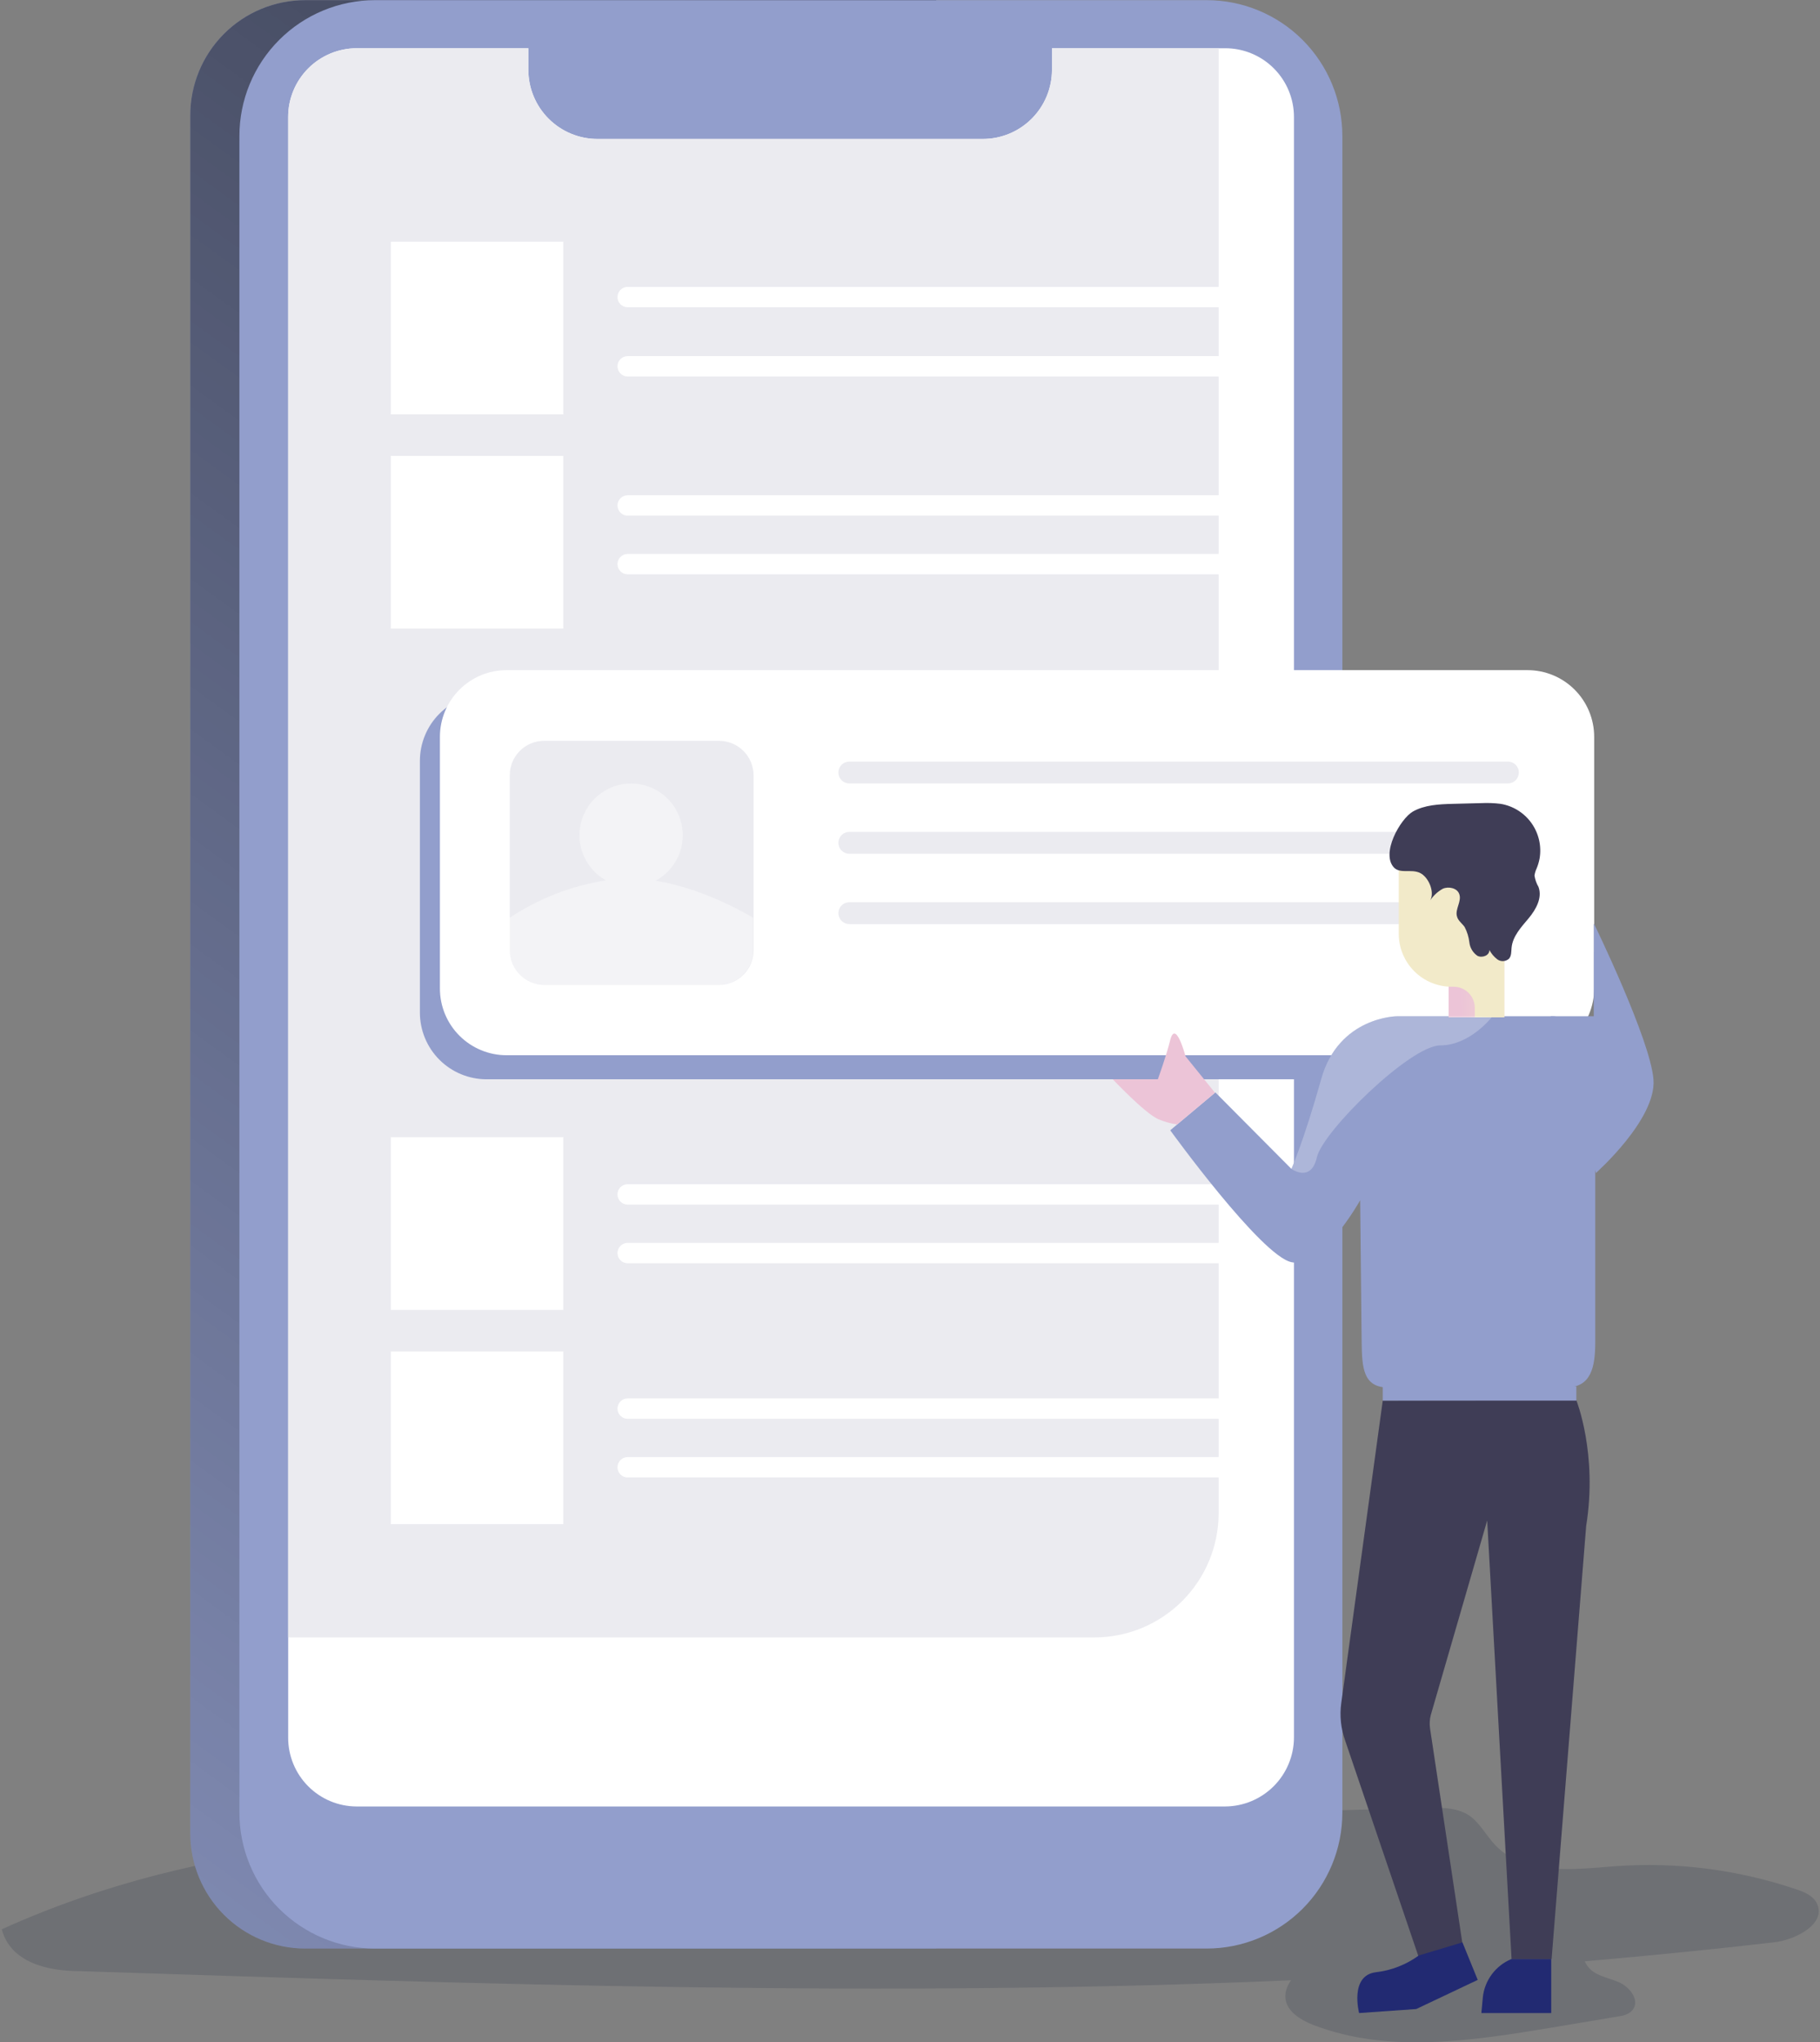 <svg width="657" height="737" viewBox="0 0 657 737" fill="none" xmlns="http://www.w3.org/2000/svg">
<rect x="0" y="0" width="657" height="737" fill="#808080" stroke="none"/>
<path opacity="0.18" d="M640.24 700.937C617.515 703.566 594.789 705.801 572.064 707.774C572.321 708.327 572.628 708.855 572.983 709.351C575.348 712.901 580.208 713.558 584.28 715.268C588.353 716.977 592.031 721.841 589.403 725.259C588.09 726.969 585.725 727.495 583.624 727.758L560.11 731.702C531.473 736.435 501.26 741.168 474.2 730.781C463.034 726.443 462.246 720.001 466.056 714.61C320.639 720.921 174.566 716.056 28.887 711.323C17.065 711.323 3.797 708.168 0.645 696.204C75.651 662.415 148.425 662.284 229.738 660.049L515.447 652.423C520.308 652.292 525.562 652.292 529.766 654.79C533.969 657.288 536.334 662.284 539.88 665.965C550.389 676.877 567.992 674.642 583.098 673.459C605.151 671.849 627.303 674.665 648.253 681.742C651.143 682.662 654.296 683.977 655.741 686.606C659.681 693.969 648.516 700.017 640.24 700.937Z" fill="#1D2741"/>
<path d="M110.199 0.053H337.979V703.172H110.199C99.19 703.172 88.632 698.795 80.847 691.003C73.063 683.212 68.689 672.645 68.689 661.626V41.599C68.689 30.58 73.063 20.013 80.847 12.222C88.632 4.431 99.19 0.053 110.199 0.053Z" fill="#929ECC"/>
<path d="M110.199 0.053H337.979V703.172H110.199C99.19 703.172 88.632 698.795 80.847 691.003C73.063 683.212 68.689 672.645 68.689 661.626V41.599C68.689 30.58 73.063 20.013 80.847 12.222C88.632 4.431 99.19 0.053 110.199 0.053Z" fill="url(#paint0_linear)"/>
<path d="M135.421 0.053H435.58C448.575 0.053 461.038 5.22 470.227 14.417C479.415 23.613 484.578 36.087 484.578 49.093V654.132C484.578 667.138 479.415 679.612 470.227 688.809C461.038 698.005 448.575 703.172 435.58 703.172H135.421C122.426 703.172 109.963 698.005 100.774 688.809C91.585 679.612 86.423 667.138 86.423 654.132V49.093C86.423 36.087 91.585 23.613 100.774 14.417C109.963 5.22 122.426 0.053 135.421 0.053Z" fill="#929ECC"/>
<path d="M467.107 42.256V627.049C467.072 633.629 464.445 639.929 459.797 644.581C455.148 649.234 448.853 651.863 442.279 651.897H128.721C122.155 651.877 115.866 649.248 111.235 644.589C106.605 639.929 104.011 633.621 104.025 627.049V42.256C104.011 35.685 106.605 29.376 111.235 24.717C115.866 20.058 122.155 17.429 128.721 17.408H190.724V25.165C190.724 31.79 193.353 38.144 198.034 42.828C202.714 47.513 209.063 50.145 215.682 50.145H354.793C361.413 50.145 367.761 47.513 372.441 42.828C377.122 38.144 379.752 31.79 379.752 25.165V17.408H442.279C445.541 17.404 448.771 18.045 451.784 19.292C454.798 20.54 457.536 22.37 459.843 24.678C462.149 26.986 463.977 29.727 465.224 32.743C466.47 35.76 467.11 38.992 467.107 42.256Z" fill="white"/>
<path d="M249.573 19.511H321.428C321.86 19.508 322.288 19.59 322.688 19.754C323.088 19.918 323.452 20.16 323.757 20.466C324.063 20.772 324.305 21.136 324.469 21.536C324.632 21.937 324.715 22.366 324.712 22.798V23.456C324.715 23.888 324.632 24.317 324.469 24.718C324.305 25.118 324.063 25.482 323.757 25.788C323.452 26.093 323.088 26.335 322.688 26.499C322.288 26.663 321.86 26.746 321.428 26.742H249.573C249.141 26.746 248.712 26.663 248.312 26.499C247.912 26.335 247.549 26.093 247.243 25.788C246.938 25.482 246.696 25.118 246.532 24.718C246.368 24.317 246.286 23.888 246.289 23.456V22.798C246.303 21.931 246.653 21.102 247.266 20.489C247.879 19.875 248.706 19.525 249.573 19.511Z" fill="url(#paint1_linear)"/>
<path d="M439.915 17.408V546.062C439.901 557.948 435.177 569.343 426.78 577.747C418.382 586.152 406.997 590.88 395.121 590.894H104.025V42.256C104.011 35.685 106.605 29.376 111.235 24.717C115.866 20.058 122.155 17.429 128.721 17.408H190.724V25.165C190.724 31.79 193.353 38.144 198.034 42.828C202.714 47.513 209.063 50.145 215.682 50.145H354.793C361.412 50.145 367.761 47.513 372.441 42.828C377.122 38.144 379.752 31.79 379.752 25.165V17.408H439.915Z" fill="#EBEBF0"/>
<path d="M175.617 250.51H544.215C550.59 250.513 556.702 253.049 561.21 257.56C565.717 262.072 568.251 268.189 568.254 274.569V365.417C568.251 371.797 565.717 377.915 561.21 382.426C556.702 386.937 550.59 389.473 544.215 389.477H175.617C169.243 389.473 163.13 386.937 158.623 382.426C154.115 377.915 151.581 371.797 151.578 365.417V274.569C151.581 268.189 154.115 262.072 158.623 257.56C163.13 253.049 169.243 250.513 175.617 250.51Z" fill="#929ECC"/>
<path d="M175.617 250.51H544.215C550.59 250.513 556.702 253.049 561.21 257.56C565.717 262.072 568.251 268.189 568.254 274.569V365.417C568.251 371.797 565.717 377.915 561.21 382.426C556.702 386.937 550.59 389.473 544.215 389.477H175.617C169.243 389.473 163.13 386.937 158.623 382.426C154.115 377.915 151.581 371.797 151.578 365.417V274.569C151.581 268.189 154.115 262.072 158.623 257.56C163.13 253.049 169.243 250.513 175.617 250.51Z" fill="url(#paint2_linear)"/>
<path d="M182.842 241.833H551.44C557.814 241.836 563.927 244.372 568.434 248.883C572.942 253.395 575.476 259.512 575.479 265.892V356.74C575.476 363.12 572.942 369.238 568.434 373.749C563.927 378.26 557.814 380.796 551.44 380.8H182.842C176.467 380.796 170.355 378.26 165.847 373.749C161.34 369.238 158.806 363.12 158.803 356.74V265.892C158.806 259.512 161.34 253.395 165.847 248.883C170.355 244.372 176.467 241.836 182.842 241.833Z" fill="white"/>
<path d="M203.334 87.22H141.069V149.538H203.334V87.22Z" fill="white"/>
<path d="M196.504 267.338H259.557C262.866 267.338 266.041 268.654 268.381 270.996C270.721 273.339 272.036 276.516 272.036 279.828V342.935C272.036 344.576 271.713 346.2 271.086 347.715C270.459 349.23 269.54 350.607 268.381 351.767C267.222 352.927 265.846 353.847 264.332 354.475C262.818 355.102 261.195 355.425 259.557 355.425H196.504C194.865 355.425 193.242 355.102 191.728 354.475C190.214 353.847 188.838 352.927 187.679 351.767C186.521 350.607 185.601 349.23 184.974 347.715C184.347 346.2 184.024 344.576 184.024 342.935V279.828C184.012 278.185 184.326 276.555 184.949 275.034C185.572 273.513 186.491 272.131 187.652 270.969C188.813 269.807 190.194 268.887 191.713 268.264C193.233 267.641 194.861 267.326 196.504 267.338Z" fill="#EBEBF0"/>
<path d="M203.334 164.526H141.069V226.845H203.334V164.526Z" fill="white"/>
<path d="M203.334 410.381H141.069V472.699H203.334V410.381Z" fill="white"/>
<path d="M203.334 487.688H141.069V550.006H203.334V487.688Z" fill="white"/>
<path opacity="0.38" d="M271.904 331.234V342.935C271.904 344.576 271.582 346.2 270.955 347.715C270.327 349.23 269.408 350.607 268.249 351.767C267.091 352.927 265.715 353.847 264.201 354.475C262.687 355.102 261.064 355.425 259.425 355.425H196.372C194.733 355.425 193.111 355.102 191.596 354.475C190.082 353.847 188.707 352.927 187.548 351.767C186.389 350.607 185.47 349.23 184.843 347.715C184.216 346.2 183.893 344.576 183.893 342.935V331.234C194.389 324.27 206.263 319.651 218.703 317.693C215.093 315.668 212.258 312.499 210.644 308.685C209.03 304.871 208.73 300.628 209.79 296.624C210.85 292.62 213.21 289.083 216.499 286.569C219.788 284.055 223.819 282.707 227.957 282.737C232.095 282.767 236.106 284.174 239.358 286.736C242.61 289.298 244.918 292.869 245.92 296.888C246.921 300.907 246.559 305.145 244.89 308.935C243.22 312.725 240.339 315.852 236.7 317.824C255.353 320.848 271.904 331.234 271.904 331.234Z" fill="white"/>
<path d="M544.347 282.72H306.584C305.539 282.72 304.536 282.305 303.797 281.565C303.058 280.826 302.643 279.822 302.643 278.776C302.643 277.73 303.058 276.727 303.797 275.987C304.536 275.248 305.539 274.832 306.584 274.832H544.347C545.392 274.832 546.394 275.248 547.133 275.987C547.872 276.727 548.288 277.73 548.288 278.776C548.288 279.822 547.872 280.826 547.133 281.565C546.394 282.305 545.392 282.72 544.347 282.72Z" fill="#EBEBF0"/>
<path d="M226.585 103.523H449.373C450.348 103.523 451.284 103.911 451.974 104.601C452.664 105.292 453.051 106.228 453.051 107.204C453.051 108.181 452.664 109.117 451.974 109.807C451.284 110.498 450.348 110.885 449.373 110.885H226.585C226.102 110.885 225.624 110.79 225.178 110.605C224.731 110.42 224.326 110.149 223.984 109.807C223.643 109.465 223.372 109.06 223.187 108.613C223.002 108.166 222.907 107.688 222.907 107.204C222.907 106.721 223.002 106.242 223.187 105.795C223.372 105.349 223.643 104.943 223.984 104.601C224.326 104.259 224.731 103.988 225.178 103.803C225.624 103.618 226.102 103.523 226.585 103.523Z" fill="white"/>
<path d="M449.373 135.865H226.585C226.102 135.865 225.624 135.77 225.178 135.585C224.731 135.4 224.326 135.129 223.984 134.787C223.643 134.445 223.372 134.04 223.187 133.593C223.002 133.146 222.907 132.668 222.907 132.184C222.907 131.701 223.002 131.222 223.187 130.775C223.372 130.329 223.643 129.923 223.984 129.581C224.326 129.239 224.731 128.968 225.178 128.783C225.624 128.598 226.102 128.503 226.585 128.503H449.373C450.348 128.503 451.284 128.891 451.974 129.581C452.664 130.272 453.051 131.208 453.051 132.184C453.031 133.154 452.637 134.079 451.952 134.765C451.266 135.451 450.342 135.845 449.373 135.865Z" fill="white"/>
<path d="M449.373 186.088H226.585C226.102 186.088 225.624 185.993 225.178 185.808C224.731 185.623 224.326 185.352 223.984 185.01C223.643 184.668 223.372 184.262 223.187 183.816C223.002 183.369 222.907 182.89 222.907 182.407C222.907 181.923 223.002 181.445 223.187 180.998C223.372 180.551 223.643 180.146 223.984 179.804C224.326 179.462 224.731 179.191 225.178 179.006C225.624 178.821 226.102 178.726 226.585 178.726H449.373C450.348 178.726 451.284 179.113 451.974 179.804C452.664 180.494 453.051 181.431 453.051 182.407C453.031 183.377 452.637 184.302 451.952 184.988C451.266 185.674 450.342 186.068 449.373 186.088Z" fill="white"/>
<path d="M449.373 207.255H226.585C226.102 207.255 225.624 207.16 225.178 206.975C224.731 206.79 224.326 206.519 223.984 206.177C223.643 205.835 223.372 205.429 223.187 204.983C223.002 204.536 222.907 204.057 222.907 203.574C222.907 203.09 223.002 202.612 223.187 202.165C223.372 201.718 223.643 201.313 223.984 200.971C224.326 200.629 224.731 200.358 225.178 200.173C225.624 199.988 226.102 199.893 226.585 199.893H449.373C450.348 199.893 451.284 200.28 451.974 200.971C452.664 201.661 453.051 202.598 453.051 203.574C453.031 204.544 452.637 205.469 451.952 206.155C451.266 206.841 450.342 207.235 449.373 207.255Z" fill="white"/>
<path d="M449.373 434.704H226.585C226.102 434.704 225.624 434.609 225.178 434.424C224.731 434.239 224.326 433.967 223.984 433.626C223.643 433.284 223.372 432.878 223.187 432.431C223.002 431.985 222.907 431.506 222.907 431.023C222.907 430.539 223.002 430.06 223.187 429.614C223.372 429.167 223.643 428.761 223.984 428.42C224.326 428.078 224.731 427.807 225.178 427.622C225.624 427.437 226.102 427.341 226.585 427.341H449.373C450.348 427.341 451.284 427.729 451.974 428.42C452.664 429.11 453.051 430.046 453.051 431.023C453.031 431.993 452.637 432.917 451.952 433.603C451.266 434.289 450.342 434.684 449.373 434.704Z" fill="white"/>
<path d="M449.373 455.871H226.585C226.102 455.871 225.624 455.776 225.178 455.591C224.731 455.406 224.326 455.134 223.984 454.793C223.643 454.451 223.372 454.045 223.187 453.598C223.002 453.152 222.907 452.673 222.907 452.19C222.907 451.706 223.002 451.227 223.187 450.781C223.372 450.334 223.643 449.928 223.984 449.587C224.326 449.245 224.731 448.974 225.178 448.789C225.624 448.604 226.102 448.508 226.585 448.508H449.373C450.348 448.508 451.284 448.896 451.974 449.587C452.664 450.277 453.051 451.213 453.051 452.19C453.031 453.16 452.637 454.084 451.952 454.77C451.266 455.456 450.342 455.851 449.373 455.871Z" fill="white"/>
<path d="M449.373 512.01H226.585C226.102 512.01 225.624 511.915 225.178 511.73C224.731 511.545 224.326 511.274 223.984 510.932C223.643 510.59 223.372 510.184 223.187 509.737C223.002 509.291 222.907 508.812 222.907 508.329C222.907 507.845 223.002 507.367 223.187 506.92C223.372 506.473 223.643 506.067 223.984 505.726C224.326 505.384 224.731 505.113 225.178 504.928C225.624 504.743 226.102 504.647 226.585 504.647H449.373C449.856 504.647 450.334 504.743 450.781 504.928C451.227 505.113 451.632 505.384 451.974 505.726C452.315 506.067 452.586 506.473 452.771 506.92C452.956 507.367 453.051 507.845 453.051 508.329C453.031 509.299 452.637 510.223 451.952 510.909C451.266 511.595 450.342 511.99 449.373 512.01Z" fill="white"/>
<path d="M449.373 533.177H226.585C226.102 533.177 225.624 533.082 225.178 532.897C224.731 532.712 224.326 532.441 223.984 532.099C223.643 531.757 223.372 531.351 223.187 530.904C223.002 530.458 222.907 529.979 222.907 529.496C222.907 529.012 223.002 528.534 223.187 528.087C223.372 527.64 223.643 527.235 223.984 526.893C224.326 526.551 224.731 526.28 225.178 526.095C225.624 525.91 226.102 525.814 226.585 525.814H449.373C450.348 525.814 451.284 526.202 451.974 526.893C452.664 527.583 453.051 528.519 453.051 529.496C453.031 530.466 452.637 531.39 451.952 532.076C451.266 532.763 450.342 533.157 449.373 533.177Z" fill="white"/>
<path d="M544.347 308.095H306.584C305.539 308.095 304.536 307.679 303.797 306.94C303.058 306.2 302.643 305.197 302.643 304.151C302.643 303.105 303.058 302.101 303.797 301.362C304.536 300.622 305.539 300.207 306.584 300.207H544.347C545.392 300.207 546.394 300.622 547.133 301.362C547.872 302.101 548.288 303.105 548.288 304.151C548.288 305.197 547.872 306.2 547.133 306.94C546.394 307.679 545.392 308.095 544.347 308.095Z" fill="#EBEBF0"/>
<path d="M544.347 333.469H306.584C305.539 333.469 304.536 333.054 303.797 332.314C303.058 331.575 302.643 330.571 302.643 329.525C302.643 328.479 303.058 327.476 303.797 326.736C304.536 325.997 305.539 325.581 306.584 325.581H544.347C545.392 325.581 546.394 325.997 547.133 326.736C547.872 327.476 548.288 328.479 548.288 329.525C548.288 330.571 547.872 331.575 547.133 332.314C546.394 333.054 545.392 333.469 544.347 333.469Z" fill="#EBEBF0"/>
<path d="M499.159 505.436L484.183 614.559C483.547 619.166 484.043 623.86 485.628 628.232L512.426 707.116L528.058 702.251L516.235 623.762C515.995 622.139 516.084 620.485 516.498 618.898L536.859 548.691L545.66 706.985H560.11L572.589 550.663C576.793 524.631 569.042 505.305 569.042 505.305L499.159 505.436Z" fill="#3F3D56"/>
<path d="M575.873 409.198V484.137C575.873 493.341 574.428 500.703 565.233 500.703H501.129C491.934 500.703 491.671 493.341 491.54 484.137L491.014 433.126C491.014 433.126 477.221 457.843 466.187 455.476C455.153 453.11 422.444 407.883 422.444 407.883L438.733 394.21L466.187 421.819C466.187 421.819 470.653 411.827 476.959 389.345C483.264 366.863 504.282 366.732 504.282 366.732H559.979C580.077 366.732 575.873 409.198 575.873 409.198Z" fill="#929ECC"/>
<path d="M575.479 333.469C575.479 333.469 595.84 375.278 596.891 389.608C597.942 403.939 576.136 423.265 576.136 423.265L559.847 366.732H575.348V333.469H575.479Z" fill="#929ECC"/>
<path d="M575.479 333.469C575.479 333.469 595.84 375.278 596.891 389.608C597.942 403.939 576.136 423.265 576.136 423.265L559.847 366.732H575.348V333.469H575.479Z" fill="url(#paint3_linear)"/>
<path d="M576.267 423.266C576.267 423.266 589.535 386.716 588.09 378.433C586.645 370.15 575.479 343.593 575.479 343.593V366.864L555.906 367.258L576.267 423.266Z" fill="#929ECC"/>
<path d="M569.043 500.309H499.159V505.436H569.043V500.309Z" fill="#929ECC"/>
<path d="M569.043 500.309H499.159V505.436H569.043V500.309Z" fill="url(#paint4_linear)"/>
<path d="M543.033 315.852H522.935V367.127H543.033V315.852Z" fill="url(#paint5_linear)"/>
<path d="M543.033 310.199V367.127H532.393V363.708C532.393 361.686 531.59 359.746 530.161 358.316C528.733 356.886 526.795 356.083 524.774 356.083H524.117C521.606 356.095 519.118 355.611 516.794 354.659C514.47 353.707 512.357 352.305 510.575 350.534C508.794 348.763 507.379 346.658 506.411 344.339C505.444 342.02 504.944 339.532 504.938 337.019V310.33H543.033V310.199Z" fill="url(#paint6_linear)"/>
<path d="M510.061 292.844C514.265 290.478 519.388 290.215 524.38 290.083L534.757 289.82C537.081 289.711 539.41 289.799 541.719 290.083C543.938 290.45 546.063 291.252 547.971 292.442C549.88 293.633 551.535 295.189 552.841 297.021C554.147 298.854 555.078 300.926 555.582 303.12C556.085 305.314 556.151 307.585 555.775 309.804C555.546 311.02 555.194 312.21 554.724 313.354C554.324 314.184 554.058 315.071 553.936 315.984C554.159 317.421 554.649 318.803 555.381 320.059C556.826 324.003 554.461 328.211 551.834 331.366C549.207 334.521 546.054 337.808 545.66 342.015C545.529 343.33 545.66 344.908 544.741 345.959C544.175 346.476 543.449 346.783 542.685 346.831C541.921 346.879 541.163 346.664 540.537 346.222C539.335 345.309 538.349 344.142 537.647 342.804C537.779 344.776 535.02 345.828 533.312 344.908C532.51 344.352 531.836 343.63 531.337 342.791C530.839 341.951 530.527 341.014 530.422 340.043C530.195 338.114 529.616 336.242 528.715 334.521C527.795 333.207 526.35 332.286 525.956 330.709C525.168 328.079 527.795 325.187 526.744 322.557C525.956 320.454 522.935 319.796 520.833 320.717C518.821 321.833 517.143 323.467 515.973 325.45C517.943 322.82 516.367 318.35 514.265 316.247C510.981 312.697 506.121 315.721 503.362 313.223C498.239 308.227 505.464 295.474 510.061 292.844Z" fill="#3F3D56"/>
<path opacity="0.25" d="M538.567 366.995C538.567 366.995 530.685 377.25 519.914 377.25C509.142 377.25 477.484 408.278 475.382 417.612C473.28 426.947 466.187 421.819 466.187 421.819C466.187 421.819 470.653 411.827 476.959 389.345C483.264 366.863 504.282 366.732 504.282 366.732H532.655L538.567 366.995Z" fill="white"/>
<path d="M527.926 700.937L533.444 714.479L511.244 724.997L490.62 726.443C490.62 726.443 487.073 712.901 496.663 711.718C502.265 711.077 507.606 708.994 512.163 705.67L527.926 700.937Z" fill="#222A72"/>
<path d="M545.529 706.985C542.741 708.155 540.319 710.053 538.516 712.482C536.713 714.911 535.597 717.78 535.283 720.789L534.757 726.443H559.979V706.985H545.529Z" fill="#222A72"/>
<path d="M438.601 394.341L427.961 381.194C427.961 381.194 424.283 367.126 422.313 375.804C421.13 380.668 417.978 389.477 417.978 389.477H401.689C401.689 389.477 413.117 401.572 417.978 403.807C420.196 404.783 422.539 405.447 424.94 405.779L438.601 394.341Z" fill="url(#paint7_linear)"/>
<defs>
<linearGradient id="paint0_linear" x1="-123.649" y1="818.211" x2="440.062" y2="39.349" gradientUnits="userSpaceOnUse">
<stop stop-opacity="0"/>
<stop offset="0.85" stop-opacity="0.51"/>
<stop offset="0.99"/>
</linearGradient>
<linearGradient id="paint1_linear" x1="20118.6" y1="1333.83" x2="20118.2" y2="1490.05" gradientUnits="userSpaceOnUse">
<stop stop-opacity="0"/>
<stop offset="0.85" stop-opacity="0.51"/>
<stop offset="0.99"/>
</linearGradient>
<linearGradient id="paint2_linear" x1="129350" y1="54279.6" x2="129311" y2="79517.9" gradientUnits="userSpaceOnUse">
<stop stop-opacity="0"/>
<stop offset="0.85" stop-opacity="0.51"/>
<stop offset="0.99"/>
</linearGradient>
<linearGradient id="paint3_linear" x1="21745.8" y1="-2622.47" x2="28589.2" y2="-6953.59" gradientUnits="userSpaceOnUse">
<stop stop-opacity="0"/>
<stop offset="0.85" stop-opacity="0.51"/>
<stop offset="0.99"/>
</linearGradient>
<linearGradient id="paint4_linear" x1="31293.5" y1="2607.76" x2="31295.5" y2="2733.69" gradientUnits="userSpaceOnUse">
<stop stop-opacity="0"/>
<stop offset="0.85" stop-opacity="0.51"/>
<stop offset="0.99"/>
</linearGradient>
<linearGradient id="paint5_linear" x1="526.745" y1="341.608" x2="559.834" y2="341.004" gradientUnits="userSpaceOnUse">
<stop stop-color="#ECC4D7"/>
<stop offset="0.42" stop-color="#EFD4D1"/>
<stop offset="1" stop-color="#F2EAC9"/>
</linearGradient>
<linearGradient id="paint6_linear" x1="22671.9" y1="-7573.03" x2="22446.9" y2="-7493.28" gradientUnits="userSpaceOnUse">
<stop stop-color="#ECC4D7"/>
<stop offset="0.42" stop-color="#EFD4D1"/>
<stop offset="1" stop-color="#F2EAC9"/>
</linearGradient>
<linearGradient id="paint7_linear" x1="18306.6" y1="-3034.88" x2="19345.3" y2="-3034.88" gradientUnits="userSpaceOnUse">
<stop stop-color="#ECC4D7"/>
<stop offset="0.42" stop-color="#EFD4D1"/>
<stop offset="1" stop-color="#F2EAC9"/>
</linearGradient>
</defs>
</svg>
